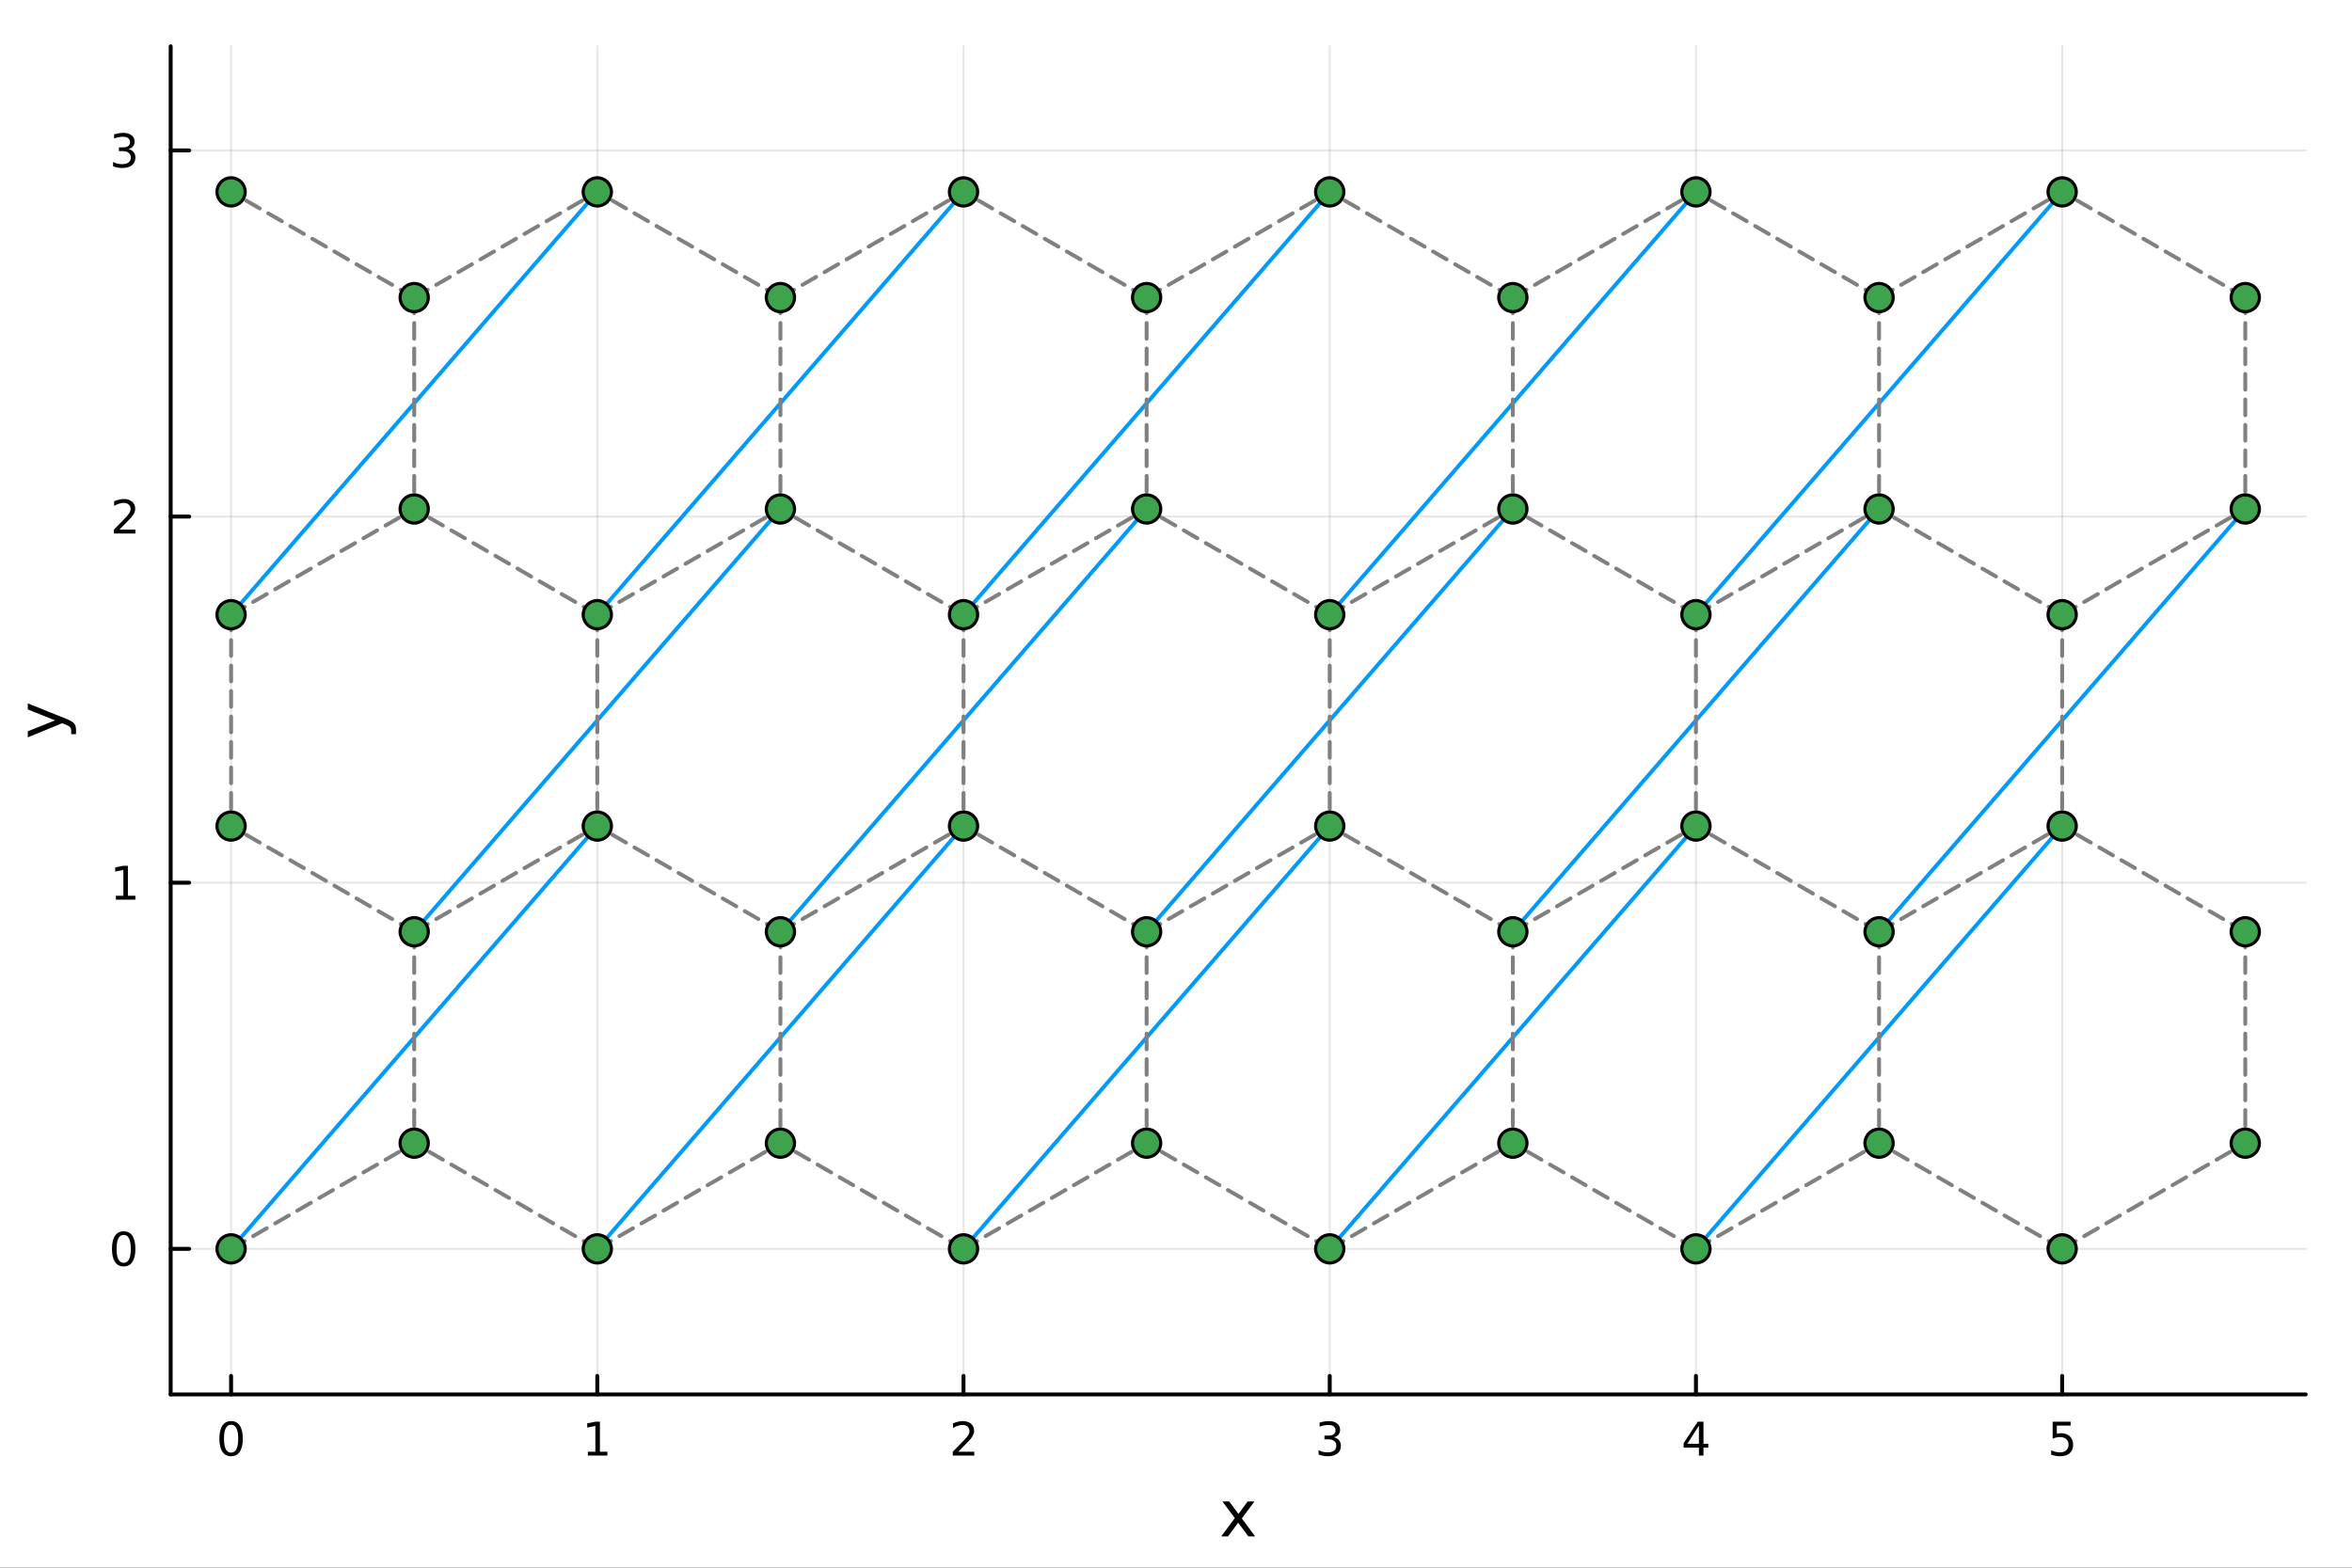 <?xml version="1.0" encoding="utf-8"?>
<svg xmlns="http://www.w3.org/2000/svg" xmlns:xlink="http://www.w3.org/1999/xlink" width="600" height="400" viewBox="0 0 2400 1600">
<rect x="0" y="0" width="2400" height="1600" fill="#333333" stroke="none"/>
<defs>
  <clipPath id="clip290">
    <rect x="0" y="0" width="2400" height="1600"/>
  </clipPath>
</defs>
<path clip-path="url(#clip290)" d="M0 1600 L2400 1600 L2400 0 L0 0  Z" fill="#ffffff" fill-rule="evenodd" fill-opacity="1"/>
<defs>
  <clipPath id="clip291">
    <rect x="480" y="0" width="1681" height="1600"/>
  </clipPath>
</defs>
<path clip-path="url(#clip290)" d="M174.149 1423.18 L2352.76 1423.18 L2352.76 47.244 L174.149 47.244  Z" fill="#ffffff" fill-rule="evenodd" fill-opacity="1"/>
<defs>
  <clipPath id="clip292">
    <rect x="174" y="47" width="2180" height="1377"/>
  </clipPath>
</defs>
<polyline clip-path="url(#clip292)" style="stroke:#000000; stroke-linecap:round; stroke-linejoin:round; stroke-width:2; stroke-opacity:0.1; fill:none" points="235.808,1423.18 235.808,47.244 "/>
<polyline clip-path="url(#clip292)" style="stroke:#000000; stroke-linecap:round; stroke-linejoin:round; stroke-width:2; stroke-opacity:0.1; fill:none" points="609.497,1423.18 609.497,47.244 "/>
<polyline clip-path="url(#clip292)" style="stroke:#000000; stroke-linecap:round; stroke-linejoin:round; stroke-width:2; stroke-opacity:0.1; fill:none" points="983.186,1423.18 983.186,47.244 "/>
<polyline clip-path="url(#clip292)" style="stroke:#000000; stroke-linecap:round; stroke-linejoin:round; stroke-width:2; stroke-opacity:0.1; fill:none" points="1356.87,1423.18 1356.87,47.244 "/>
<polyline clip-path="url(#clip292)" style="stroke:#000000; stroke-linecap:round; stroke-linejoin:round; stroke-width:2; stroke-opacity:0.1; fill:none" points="1730.56,1423.18 1730.56,47.244 "/>
<polyline clip-path="url(#clip292)" style="stroke:#000000; stroke-linecap:round; stroke-linejoin:round; stroke-width:2; stroke-opacity:0.1; fill:none" points="2104.25,1423.18 2104.25,47.244 "/>
<polyline clip-path="url(#clip290)" style="stroke:#000000; stroke-linecap:round; stroke-linejoin:round; stroke-width:4; stroke-opacity:1; fill:none" points="174.149,1423.18 2352.76,1423.18 "/>
<polyline clip-path="url(#clip290)" style="stroke:#000000; stroke-linecap:round; stroke-linejoin:round; stroke-width:4; stroke-opacity:1; fill:none" points="235.808,1423.18 235.808,1404.28 "/>
<polyline clip-path="url(#clip290)" style="stroke:#000000; stroke-linecap:round; stroke-linejoin:round; stroke-width:4; stroke-opacity:1; fill:none" points="609.497,1423.18 609.497,1404.28 "/>
<polyline clip-path="url(#clip290)" style="stroke:#000000; stroke-linecap:round; stroke-linejoin:round; stroke-width:4; stroke-opacity:1; fill:none" points="983.186,1423.18 983.186,1404.28 "/>
<polyline clip-path="url(#clip290)" style="stroke:#000000; stroke-linecap:round; stroke-linejoin:round; stroke-width:4; stroke-opacity:1; fill:none" points="1356.87,1423.18 1356.87,1404.28 "/>
<polyline clip-path="url(#clip290)" style="stroke:#000000; stroke-linecap:round; stroke-linejoin:round; stroke-width:4; stroke-opacity:1; fill:none" points="1730.56,1423.18 1730.56,1404.28 "/>
<polyline clip-path="url(#clip290)" style="stroke:#000000; stroke-linecap:round; stroke-linejoin:round; stroke-width:4; stroke-opacity:1; fill:none" points="2104.25,1423.18 2104.25,1404.28 "/>
<path clip-path="url(#clip290)" d="M235.808 1454.1 Q232.197 1454.1 230.368 1457.66 Q228.562 1461.2 228.562 1468.33 Q228.562 1475.44 230.368 1479.01 Q232.197 1482.55 235.808 1482.55 Q239.442 1482.55 241.247 1479.01 Q243.076 1475.44 243.076 1468.33 Q243.076 1461.2 241.247 1457.66 Q239.442 1454.1 235.808 1454.1 M235.808 1450.39 Q241.618 1450.39 244.673 1455 Q247.752 1459.58 247.752 1468.33 Q247.752 1477.06 244.673 1481.67 Q241.618 1486.25 235.808 1486.25 Q229.997 1486.25 226.919 1481.67 Q223.863 1477.06 223.863 1468.33 Q223.863 1459.58 226.919 1455 Q229.997 1450.39 235.808 1450.39 Z" fill="#000000" fill-rule="nonzero" fill-opacity="1" /><path clip-path="url(#clip290)" d="M599.879 1481.64 L607.517 1481.64 L607.517 1455.28 L599.207 1456.95 L599.207 1452.69 L607.471 1451.02 L612.147 1451.02 L612.147 1481.64 L619.786 1481.64 L619.786 1485.58 L599.879 1485.58 L599.879 1481.64 Z" fill="#000000" fill-rule="nonzero" fill-opacity="1" /><path clip-path="url(#clip290)" d="M977.838 1481.64 L994.158 1481.64 L994.158 1485.58 L972.213 1485.58 L972.213 1481.64 Q974.876 1478.89 979.459 1474.26 Q984.065 1469.61 985.246 1468.27 Q987.491 1465.74 988.371 1464.01 Q989.274 1462.25 989.274 1460.56 Q989.274 1457.8 987.329 1456.07 Q985.408 1454.33 982.306 1454.33 Q980.107 1454.33 977.653 1455.09 Q975.223 1455.86 972.445 1457.41 L972.445 1452.69 Q975.269 1451.55 977.723 1450.97 Q980.176 1450.39 982.213 1450.39 Q987.584 1450.39 990.778 1453.08 Q993.973 1455.77 993.973 1460.26 Q993.973 1462.39 993.162 1464.31 Q992.375 1466.2 990.269 1468.8 Q989.69 1469.47 986.588 1472.69 Q983.487 1475.88 977.838 1481.64 Z" fill="#000000" fill-rule="nonzero" fill-opacity="1" /><path clip-path="url(#clip290)" d="M1361.12 1466.95 Q1364.48 1467.66 1366.35 1469.93 Q1368.25 1472.2 1368.25 1475.53 Q1368.25 1480.65 1364.73 1483.45 Q1361.21 1486.25 1354.73 1486.25 Q1352.56 1486.25 1350.24 1485.81 Q1347.95 1485.39 1345.5 1484.54 L1345.5 1480.02 Q1347.44 1481.16 1349.76 1481.74 Q1352.07 1482.32 1354.59 1482.32 Q1358.99 1482.32 1361.28 1480.58 Q1363.6 1478.84 1363.6 1475.53 Q1363.6 1472.48 1361.45 1470.77 Q1359.32 1469.03 1355.5 1469.03 L1351.47 1469.03 L1351.47 1465.19 L1355.68 1465.19 Q1359.13 1465.19 1360.96 1463.82 Q1362.79 1462.43 1362.79 1459.84 Q1362.79 1457.18 1360.89 1455.77 Q1359.02 1454.33 1355.5 1454.33 Q1353.58 1454.33 1351.38 1454.75 Q1349.18 1455.16 1346.54 1456.04 L1346.54 1451.88 Q1349.2 1451.14 1351.52 1450.77 Q1353.85 1450.39 1355.91 1450.39 Q1361.24 1450.39 1364.34 1452.83 Q1367.44 1455.23 1367.44 1459.35 Q1367.44 1462.22 1365.8 1464.21 Q1364.15 1466.18 1361.12 1466.95 Z" fill="#000000" fill-rule="nonzero" fill-opacity="1" /><path clip-path="url(#clip290)" d="M1733.57 1455.09 L1721.77 1473.54 L1733.57 1473.54 L1733.57 1455.09 M1732.35 1451.02 L1738.23 1451.02 L1738.23 1473.54 L1743.16 1473.54 L1743.16 1477.43 L1738.23 1477.43 L1738.23 1485.58 L1733.57 1485.58 L1733.57 1477.43 L1717.97 1477.43 L1717.97 1472.92 L1732.35 1451.02 Z" fill="#000000" fill-rule="nonzero" fill-opacity="1" /><path clip-path="url(#clip290)" d="M2094.53 1451.02 L2112.89 1451.02 L2112.89 1454.96 L2098.81 1454.96 L2098.81 1463.43 Q2099.83 1463.08 2100.85 1462.92 Q2101.87 1462.73 2102.89 1462.73 Q2108.67 1462.73 2112.05 1465.9 Q2115.43 1469.08 2115.43 1474.49 Q2115.43 1480.07 2111.96 1483.17 Q2108.49 1486.25 2102.17 1486.25 Q2099.99 1486.25 2097.72 1485.88 Q2095.48 1485.51 2093.07 1484.77 L2093.07 1480.07 Q2095.16 1481.2 2097.38 1481.76 Q2099.6 1482.32 2102.08 1482.32 Q2106.08 1482.32 2108.42 1480.21 Q2110.76 1478.1 2110.76 1474.49 Q2110.76 1470.88 2108.42 1468.77 Q2106.08 1466.67 2102.08 1466.67 Q2100.2 1466.67 2098.33 1467.08 Q2096.47 1467.5 2094.53 1468.38 L2094.53 1451.02 Z" fill="#000000" fill-rule="nonzero" fill-opacity="1" /><path clip-path="url(#clip290)" d="M1280.07 1532.4 L1267.18 1549.74 L1280.74 1568.04 L1273.83 1568.04 L1263.45 1554.04 L1253.08 1568.04 L1246.17 1568.04 L1260.01 1549.39 L1247.35 1532.4 L1254.25 1532.4 L1263.71 1545.1 L1273.16 1532.4 L1280.07 1532.4 Z" fill="#000000" fill-rule="nonzero" fill-opacity="1" /><polyline clip-path="url(#clip292)" style="stroke:#000000; stroke-linecap:round; stroke-linejoin:round; stroke-width:2; stroke-opacity:0.1; fill:none" points="174.149,1274.59 2352.76,1274.59 "/>
<polyline clip-path="url(#clip292)" style="stroke:#000000; stroke-linecap:round; stroke-linejoin:round; stroke-width:2; stroke-opacity:0.1; fill:none" points="174.149,900.897 2352.76,900.897 "/>
<polyline clip-path="url(#clip292)" style="stroke:#000000; stroke-linecap:round; stroke-linejoin:round; stroke-width:2; stroke-opacity:0.1; fill:none" points="174.149,527.208 2352.76,527.208 "/>
<polyline clip-path="url(#clip292)" style="stroke:#000000; stroke-linecap:round; stroke-linejoin:round; stroke-width:2; stroke-opacity:0.1; fill:none" points="174.149,153.519 2352.76,153.519 "/>
<polyline clip-path="url(#clip290)" style="stroke:#000000; stroke-linecap:round; stroke-linejoin:round; stroke-width:4; stroke-opacity:1; fill:none" points="174.149,1423.18 174.149,47.244 "/>
<polyline clip-path="url(#clip290)" style="stroke:#000000; stroke-linecap:round; stroke-linejoin:round; stroke-width:4; stroke-opacity:1; fill:none" points="174.149,1274.59 193.047,1274.59 "/>
<polyline clip-path="url(#clip290)" style="stroke:#000000; stroke-linecap:round; stroke-linejoin:round; stroke-width:4; stroke-opacity:1; fill:none" points="174.149,900.897 193.047,900.897 "/>
<polyline clip-path="url(#clip290)" style="stroke:#000000; stroke-linecap:round; stroke-linejoin:round; stroke-width:4; stroke-opacity:1; fill:none" points="174.149,527.208 193.047,527.208 "/>
<polyline clip-path="url(#clip290)" style="stroke:#000000; stroke-linecap:round; stroke-linejoin:round; stroke-width:4; stroke-opacity:1; fill:none" points="174.149,153.519 193.047,153.519 "/>
<path clip-path="url(#clip290)" d="M126.205 1260.38 Q122.593 1260.38 120.765 1263.95 Q118.959 1267.49 118.959 1274.62 Q118.959 1281.73 120.765 1285.29 Q122.593 1288.83 126.205 1288.83 Q129.839 1288.83 131.644 1285.29 Q133.473 1281.73 133.473 1274.62 Q133.473 1267.49 131.644 1263.95 Q129.839 1260.38 126.205 1260.38 M126.205 1256.68 Q132.015 1256.68 135.07 1261.29 Q138.149 1265.87 138.149 1274.62 Q138.149 1283.35 135.07 1287.95 Q132.015 1292.54 126.205 1292.54 Q120.394 1292.54 117.316 1287.95 Q114.26 1283.35 114.26 1274.62 Q114.26 1265.87 117.316 1261.29 Q120.394 1256.68 126.205 1256.68 Z" fill="#000000" fill-rule="nonzero" fill-opacity="1" /><path clip-path="url(#clip290)" d="M118.242 914.241 L125.88 914.241 L125.88 887.876 L117.57 889.542 L117.57 885.283 L125.834 883.617 L130.51 883.617 L130.51 914.241 L138.149 914.241 L138.149 918.177 L118.242 918.177 L118.242 914.241 Z" fill="#000000" fill-rule="nonzero" fill-opacity="1" /><path clip-path="url(#clip290)" d="M121.83 540.552 L138.149 540.552 L138.149 544.488 L116.205 544.488 L116.205 540.552 Q118.867 537.798 123.45 533.168 Q128.056 528.515 129.237 527.173 Q131.482 524.65 132.362 522.914 Q133.265 521.154 133.265 519.465 Q133.265 516.71 131.32 514.974 Q129.399 513.238 126.297 513.238 Q124.098 513.238 121.644 514.002 Q119.214 514.766 116.436 516.316 L116.436 511.594 Q119.26 510.46 121.714 509.881 Q124.168 509.303 126.205 509.303 Q131.575 509.303 134.769 511.988 Q137.964 514.673 137.964 519.164 Q137.964 521.293 137.154 523.215 Q136.367 525.113 134.26 527.705 Q133.681 528.377 130.58 531.594 Q127.478 534.789 121.83 540.552 Z" fill="#000000" fill-rule="nonzero" fill-opacity="1" /><path clip-path="url(#clip290)" d="M131.019 152.164 Q134.376 152.882 136.251 155.15 Q138.149 157.419 138.149 160.752 Q138.149 165.868 134.63 168.669 Q131.112 171.47 124.63 171.47 Q122.455 171.47 120.14 171.03 Q117.848 170.613 115.394 169.757 L115.394 165.243 Q117.339 166.377 119.654 166.956 Q121.968 167.535 124.492 167.535 Q128.89 167.535 131.181 165.799 Q133.496 164.062 133.496 160.752 Q133.496 157.697 131.343 155.984 Q129.214 154.248 125.394 154.248 L121.367 154.248 L121.367 150.405 L125.58 150.405 Q129.029 150.405 130.857 149.039 Q132.686 147.651 132.686 145.058 Q132.686 142.396 130.788 140.984 Q128.913 139.549 125.394 139.549 Q123.473 139.549 121.274 139.965 Q119.075 140.382 116.436 141.262 L116.436 137.095 Q119.098 136.354 121.413 135.984 Q123.751 135.614 125.811 135.614 Q131.135 135.614 134.237 138.044 Q137.339 140.451 137.339 144.572 Q137.339 147.442 135.695 149.433 Q134.052 151.401 131.019 152.164 Z" fill="#000000" fill-rule="nonzero" fill-opacity="1" /><path clip-path="url(#clip290)" d="M67.314 733.525 Q73.68 736.008 75.622 738.363 Q77.563 740.718 77.563 744.665 L77.563 749.344 L72.662 749.344 L72.662 745.906 Q72.662 743.487 71.516 742.151 Q70.37 740.814 66.105 739.191 L63.431 738.14 L28.356 752.559 L28.356 746.352 L56.238 735.212 L28.356 724.072 L28.356 717.865 L67.314 733.525 Z" fill="#000000" fill-rule="nonzero" fill-opacity="1" /><polyline clip-path="url(#clip292)" style="stroke:#009af9; stroke-linecap:round; stroke-linejoin:round; stroke-width:4; stroke-opacity:1; fill:none" points="235.808,627.337 609.497,195.838 "/>
<polyline clip-path="url(#clip292)" style="stroke:#009af9; stroke-linecap:round; stroke-linejoin:round; stroke-width:4; stroke-opacity:1; fill:none" points="235.808,1274.59 609.497,843.087 "/>
<polyline clip-path="url(#clip292)" style="stroke:#009af9; stroke-linecap:round; stroke-linejoin:round; stroke-width:4; stroke-opacity:1; fill:none" points="422.652,950.961 796.341,519.463 "/>
<polyline clip-path="url(#clip292)" style="stroke:#009af9; stroke-linecap:round; stroke-linejoin:round; stroke-width:4; stroke-opacity:1; fill:none" points="609.497,627.337 983.186,195.838 "/>
<polyline clip-path="url(#clip292)" style="stroke:#009af9; stroke-linecap:round; stroke-linejoin:round; stroke-width:4; stroke-opacity:1; fill:none" points="609.497,1274.59 983.186,843.087 "/>
<polyline clip-path="url(#clip292)" style="stroke:#009af9; stroke-linecap:round; stroke-linejoin:round; stroke-width:4; stroke-opacity:1; fill:none" points="796.341,950.961 1170.03,519.463 "/>
<polyline clip-path="url(#clip292)" style="stroke:#009af9; stroke-linecap:round; stroke-linejoin:round; stroke-width:4; stroke-opacity:1; fill:none" points="983.186,627.337 1356.87,195.838 "/>
<polyline clip-path="url(#clip292)" style="stroke:#009af9; stroke-linecap:round; stroke-linejoin:round; stroke-width:4; stroke-opacity:1; fill:none" points="983.186,1274.59 1356.87,843.087 "/>
<polyline clip-path="url(#clip292)" style="stroke:#009af9; stroke-linecap:round; stroke-linejoin:round; stroke-width:4; stroke-opacity:1; fill:none" points="1170.03,950.961 1543.72,519.463 "/>
<polyline clip-path="url(#clip292)" style="stroke:#009af9; stroke-linecap:round; stroke-linejoin:round; stroke-width:4; stroke-opacity:1; fill:none" points="1356.87,627.337 1730.56,195.838 "/>
<polyline clip-path="url(#clip292)" style="stroke:#009af9; stroke-linecap:round; stroke-linejoin:round; stroke-width:4; stroke-opacity:1; fill:none" points="1356.87,1274.59 1730.56,843.087 "/>
<polyline clip-path="url(#clip292)" style="stroke:#009af9; stroke-linecap:round; stroke-linejoin:round; stroke-width:4; stroke-opacity:1; fill:none" points="1543.72,950.961 1917.41,519.463 "/>
<polyline clip-path="url(#clip292)" style="stroke:#009af9; stroke-linecap:round; stroke-linejoin:round; stroke-width:4; stroke-opacity:1; fill:none" points="1730.56,627.337 2104.25,195.838 "/>
<polyline clip-path="url(#clip292)" style="stroke:#009af9; stroke-linecap:round; stroke-linejoin:round; stroke-width:4; stroke-opacity:1; fill:none" points="1730.56,1274.59 2104.25,843.087 "/>
<polyline clip-path="url(#clip292)" style="stroke:#009af9; stroke-linecap:round; stroke-linejoin:round; stroke-width:4; stroke-opacity:1; fill:none" points="1917.41,950.961 2291.1,519.463 "/>
<polyline clip-path="url(#clip292)" style="stroke:#808080; stroke-linecap:round; stroke-linejoin:round; stroke-width:4; stroke-opacity:1; fill:none" stroke-dasharray="16, 10" points="235.808,627.337 235.808,843.087 "/>
<polyline clip-path="url(#clip292)" style="stroke:#808080; stroke-linecap:round; stroke-linejoin:round; stroke-width:4; stroke-opacity:1; fill:none" stroke-dasharray="16, 10" points="235.808,627.337 422.652,519.463 "/>
<polyline clip-path="url(#clip292)" style="stroke:#808080; stroke-linecap:round; stroke-linejoin:round; stroke-width:4; stroke-opacity:1; fill:none" stroke-dasharray="16, 10" points="422.652,303.713 422.652,519.463 "/>
<polyline clip-path="url(#clip292)" style="stroke:#808080; stroke-linecap:round; stroke-linejoin:round; stroke-width:4; stroke-opacity:1; fill:none" stroke-dasharray="16, 10" points="422.652,303.713 235.808,195.838 "/>
<polyline clip-path="url(#clip292)" style="stroke:#808080; stroke-linecap:round; stroke-linejoin:round; stroke-width:4; stroke-opacity:1; fill:none" stroke-dasharray="16, 10" points="422.652,303.713 609.497,195.838 "/>
<polyline clip-path="url(#clip292)" style="stroke:#808080; stroke-linecap:round; stroke-linejoin:round; stroke-width:4; stroke-opacity:1; fill:none" stroke-dasharray="16, 10" points="235.808,1274.59 422.652,1166.71 "/>
<polyline clip-path="url(#clip292)" style="stroke:#808080; stroke-linecap:round; stroke-linejoin:round; stroke-width:4; stroke-opacity:1; fill:none" stroke-dasharray="16, 10" points="422.652,950.961 422.652,1166.71 "/>
<polyline clip-path="url(#clip292)" style="stroke:#808080; stroke-linecap:round; stroke-linejoin:round; stroke-width:4; stroke-opacity:1; fill:none" stroke-dasharray="16, 10" points="422.652,950.961 235.808,843.087 "/>
<polyline clip-path="url(#clip292)" style="stroke:#808080; stroke-linecap:round; stroke-linejoin:round; stroke-width:4; stroke-opacity:1; fill:none" stroke-dasharray="16, 10" points="422.652,950.961 609.497,843.087 "/>
<polyline clip-path="url(#clip292)" style="stroke:#808080; stroke-linecap:round; stroke-linejoin:round; stroke-width:4; stroke-opacity:1; fill:none" stroke-dasharray="16, 10" points="609.497,627.337 609.497,843.087 "/>
<polyline clip-path="url(#clip292)" style="stroke:#808080; stroke-linecap:round; stroke-linejoin:round; stroke-width:4; stroke-opacity:1; fill:none" stroke-dasharray="16, 10" points="609.497,627.337 422.652,519.463 "/>
<polyline clip-path="url(#clip292)" style="stroke:#808080; stroke-linecap:round; stroke-linejoin:round; stroke-width:4; stroke-opacity:1; fill:none" stroke-dasharray="16, 10" points="609.497,627.337 796.341,519.463 "/>
<polyline clip-path="url(#clip292)" style="stroke:#808080; stroke-linecap:round; stroke-linejoin:round; stroke-width:4; stroke-opacity:1; fill:none" stroke-dasharray="16, 10" points="796.341,303.713 796.341,519.463 "/>
<polyline clip-path="url(#clip292)" style="stroke:#808080; stroke-linecap:round; stroke-linejoin:round; stroke-width:4; stroke-opacity:1; fill:none" stroke-dasharray="16, 10" points="796.341,303.713 609.497,195.838 "/>
<polyline clip-path="url(#clip292)" style="stroke:#808080; stroke-linecap:round; stroke-linejoin:round; stroke-width:4; stroke-opacity:1; fill:none" stroke-dasharray="16, 10" points="796.341,303.713 983.186,195.838 "/>
<polyline clip-path="url(#clip292)" style="stroke:#808080; stroke-linecap:round; stroke-linejoin:round; stroke-width:4; stroke-opacity:1; fill:none" stroke-dasharray="16, 10" points="609.497,1274.59 422.652,1166.71 "/>
<polyline clip-path="url(#clip292)" style="stroke:#808080; stroke-linecap:round; stroke-linejoin:round; stroke-width:4; stroke-opacity:1; fill:none" stroke-dasharray="16, 10" points="609.497,1274.59 796.341,1166.71 "/>
<polyline clip-path="url(#clip292)" style="stroke:#808080; stroke-linecap:round; stroke-linejoin:round; stroke-width:4; stroke-opacity:1; fill:none" stroke-dasharray="16, 10" points="796.341,950.961 796.341,1166.71 "/>
<polyline clip-path="url(#clip292)" style="stroke:#808080; stroke-linecap:round; stroke-linejoin:round; stroke-width:4; stroke-opacity:1; fill:none" stroke-dasharray="16, 10" points="796.341,950.961 609.497,843.087 "/>
<polyline clip-path="url(#clip292)" style="stroke:#808080; stroke-linecap:round; stroke-linejoin:round; stroke-width:4; stroke-opacity:1; fill:none" stroke-dasharray="16, 10" points="796.341,950.961 983.186,843.087 "/>
<polyline clip-path="url(#clip292)" style="stroke:#808080; stroke-linecap:round; stroke-linejoin:round; stroke-width:4; stroke-opacity:1; fill:none" stroke-dasharray="16, 10" points="983.186,627.337 983.186,843.087 "/>
<polyline clip-path="url(#clip292)" style="stroke:#808080; stroke-linecap:round; stroke-linejoin:round; stroke-width:4; stroke-opacity:1; fill:none" stroke-dasharray="16, 10" points="983.186,627.337 796.341,519.463 "/>
<polyline clip-path="url(#clip292)" style="stroke:#808080; stroke-linecap:round; stroke-linejoin:round; stroke-width:4; stroke-opacity:1; fill:none" stroke-dasharray="16, 10" points="983.186,627.337 1170.03,519.463 "/>
<polyline clip-path="url(#clip292)" style="stroke:#808080; stroke-linecap:round; stroke-linejoin:round; stroke-width:4; stroke-opacity:1; fill:none" stroke-dasharray="16, 10" points="1170.03,303.713 1170.03,519.463 "/>
<polyline clip-path="url(#clip292)" style="stroke:#808080; stroke-linecap:round; stroke-linejoin:round; stroke-width:4; stroke-opacity:1; fill:none" stroke-dasharray="16, 10" points="1170.03,303.713 983.186,195.838 "/>
<polyline clip-path="url(#clip292)" style="stroke:#808080; stroke-linecap:round; stroke-linejoin:round; stroke-width:4; stroke-opacity:1; fill:none" stroke-dasharray="16, 10" points="1170.03,303.713 1356.87,195.838 "/>
<polyline clip-path="url(#clip292)" style="stroke:#808080; stroke-linecap:round; stroke-linejoin:round; stroke-width:4; stroke-opacity:1; fill:none" stroke-dasharray="16, 10" points="983.186,1274.59 796.341,1166.71 "/>
<polyline clip-path="url(#clip292)" style="stroke:#808080; stroke-linecap:round; stroke-linejoin:round; stroke-width:4; stroke-opacity:1; fill:none" stroke-dasharray="16, 10" points="983.186,1274.59 1170.03,1166.71 "/>
<polyline clip-path="url(#clip292)" style="stroke:#808080; stroke-linecap:round; stroke-linejoin:round; stroke-width:4; stroke-opacity:1; fill:none" stroke-dasharray="16, 10" points="1170.03,950.961 1170.03,1166.71 "/>
<polyline clip-path="url(#clip292)" style="stroke:#808080; stroke-linecap:round; stroke-linejoin:round; stroke-width:4; stroke-opacity:1; fill:none" stroke-dasharray="16, 10" points="1170.03,950.961 983.186,843.087 "/>
<polyline clip-path="url(#clip292)" style="stroke:#808080; stroke-linecap:round; stroke-linejoin:round; stroke-width:4; stroke-opacity:1; fill:none" stroke-dasharray="16, 10" points="1170.03,950.961 1356.87,843.087 "/>
<polyline clip-path="url(#clip292)" style="stroke:#808080; stroke-linecap:round; stroke-linejoin:round; stroke-width:4; stroke-opacity:1; fill:none" stroke-dasharray="16, 10" points="1356.87,627.337 1356.87,843.087 "/>
<polyline clip-path="url(#clip292)" style="stroke:#808080; stroke-linecap:round; stroke-linejoin:round; stroke-width:4; stroke-opacity:1; fill:none" stroke-dasharray="16, 10" points="1356.87,627.337 1170.03,519.463 "/>
<polyline clip-path="url(#clip292)" style="stroke:#808080; stroke-linecap:round; stroke-linejoin:round; stroke-width:4; stroke-opacity:1; fill:none" stroke-dasharray="16, 10" points="1356.87,627.337 1543.72,519.463 "/>
<polyline clip-path="url(#clip292)" style="stroke:#808080; stroke-linecap:round; stroke-linejoin:round; stroke-width:4; stroke-opacity:1; fill:none" stroke-dasharray="16, 10" points="1543.72,303.713 1543.72,519.463 "/>
<polyline clip-path="url(#clip292)" style="stroke:#808080; stroke-linecap:round; stroke-linejoin:round; stroke-width:4; stroke-opacity:1; fill:none" stroke-dasharray="16, 10" points="1543.72,303.713 1356.87,195.838 "/>
<polyline clip-path="url(#clip292)" style="stroke:#808080; stroke-linecap:round; stroke-linejoin:round; stroke-width:4; stroke-opacity:1; fill:none" stroke-dasharray="16, 10" points="1543.72,303.713 1730.56,195.838 "/>
<polyline clip-path="url(#clip292)" style="stroke:#808080; stroke-linecap:round; stroke-linejoin:round; stroke-width:4; stroke-opacity:1; fill:none" stroke-dasharray="16, 10" points="1356.87,1274.59 1170.03,1166.71 "/>
<polyline clip-path="url(#clip292)" style="stroke:#808080; stroke-linecap:round; stroke-linejoin:round; stroke-width:4; stroke-opacity:1; fill:none" stroke-dasharray="16, 10" points="1356.87,1274.59 1543.72,1166.71 "/>
<polyline clip-path="url(#clip292)" style="stroke:#808080; stroke-linecap:round; stroke-linejoin:round; stroke-width:4; stroke-opacity:1; fill:none" stroke-dasharray="16, 10" points="1543.72,950.961 1543.72,1166.71 "/>
<polyline clip-path="url(#clip292)" style="stroke:#808080; stroke-linecap:round; stroke-linejoin:round; stroke-width:4; stroke-opacity:1; fill:none" stroke-dasharray="16, 10" points="1543.72,950.961 1356.87,843.087 "/>
<polyline clip-path="url(#clip292)" style="stroke:#808080; stroke-linecap:round; stroke-linejoin:round; stroke-width:4; stroke-opacity:1; fill:none" stroke-dasharray="16, 10" points="1543.72,950.961 1730.56,843.087 "/>
<polyline clip-path="url(#clip292)" style="stroke:#808080; stroke-linecap:round; stroke-linejoin:round; stroke-width:4; stroke-opacity:1; fill:none" stroke-dasharray="16, 10" points="1730.56,627.337 1730.56,843.087 "/>
<polyline clip-path="url(#clip292)" style="stroke:#808080; stroke-linecap:round; stroke-linejoin:round; stroke-width:4; stroke-opacity:1; fill:none" stroke-dasharray="16, 10" points="1730.56,627.337 1543.72,519.463 "/>
<polyline clip-path="url(#clip292)" style="stroke:#808080; stroke-linecap:round; stroke-linejoin:round; stroke-width:4; stroke-opacity:1; fill:none" stroke-dasharray="16, 10" points="1730.56,627.337 1917.41,519.463 "/>
<polyline clip-path="url(#clip292)" style="stroke:#808080; stroke-linecap:round; stroke-linejoin:round; stroke-width:4; stroke-opacity:1; fill:none" stroke-dasharray="16, 10" points="1917.41,303.713 1917.41,519.463 "/>
<polyline clip-path="url(#clip292)" style="stroke:#808080; stroke-linecap:round; stroke-linejoin:round; stroke-width:4; stroke-opacity:1; fill:none" stroke-dasharray="16, 10" points="1917.41,303.713 1730.56,195.838 "/>
<polyline clip-path="url(#clip292)" style="stroke:#808080; stroke-linecap:round; stroke-linejoin:round; stroke-width:4; stroke-opacity:1; fill:none" stroke-dasharray="16, 10" points="1917.41,303.713 2104.25,195.838 "/>
<polyline clip-path="url(#clip292)" style="stroke:#808080; stroke-linecap:round; stroke-linejoin:round; stroke-width:4; stroke-opacity:1; fill:none" stroke-dasharray="16, 10" points="1730.56,1274.59 1543.72,1166.71 "/>
<polyline clip-path="url(#clip292)" style="stroke:#808080; stroke-linecap:round; stroke-linejoin:round; stroke-width:4; stroke-opacity:1; fill:none" stroke-dasharray="16, 10" points="1730.56,1274.59 1917.41,1166.71 "/>
<polyline clip-path="url(#clip292)" style="stroke:#808080; stroke-linecap:round; stroke-linejoin:round; stroke-width:4; stroke-opacity:1; fill:none" stroke-dasharray="16, 10" points="1917.41,950.961 1917.41,1166.71 "/>
<polyline clip-path="url(#clip292)" style="stroke:#808080; stroke-linecap:round; stroke-linejoin:round; stroke-width:4; stroke-opacity:1; fill:none" stroke-dasharray="16, 10" points="1917.41,950.961 1730.56,843.087 "/>
<polyline clip-path="url(#clip292)" style="stroke:#808080; stroke-linecap:round; stroke-linejoin:round; stroke-width:4; stroke-opacity:1; fill:none" stroke-dasharray="16, 10" points="1917.41,950.961 2104.25,843.087 "/>
<polyline clip-path="url(#clip292)" style="stroke:#808080; stroke-linecap:round; stroke-linejoin:round; stroke-width:4; stroke-opacity:1; fill:none" stroke-dasharray="16, 10" points="2104.25,627.337 2104.25,843.087 "/>
<polyline clip-path="url(#clip292)" style="stroke:#808080; stroke-linecap:round; stroke-linejoin:round; stroke-width:4; stroke-opacity:1; fill:none" stroke-dasharray="16, 10" points="2104.25,627.337 1917.41,519.463 "/>
<polyline clip-path="url(#clip292)" style="stroke:#808080; stroke-linecap:round; stroke-linejoin:round; stroke-width:4; stroke-opacity:1; fill:none" stroke-dasharray="16, 10" points="2104.25,627.337 2291.1,519.463 "/>
<polyline clip-path="url(#clip292)" style="stroke:#808080; stroke-linecap:round; stroke-linejoin:round; stroke-width:4; stroke-opacity:1; fill:none" stroke-dasharray="16, 10" points="2291.1,303.713 2291.1,519.463 "/>
<polyline clip-path="url(#clip292)" style="stroke:#808080; stroke-linecap:round; stroke-linejoin:round; stroke-width:4; stroke-opacity:1; fill:none" stroke-dasharray="16, 10" points="2291.1,303.713 2104.25,195.838 "/>
<polyline clip-path="url(#clip292)" style="stroke:#808080; stroke-linecap:round; stroke-linejoin:round; stroke-width:4; stroke-opacity:1; fill:none" stroke-dasharray="16, 10" points="2104.25,1274.59 1917.41,1166.71 "/>
<polyline clip-path="url(#clip292)" style="stroke:#808080; stroke-linecap:round; stroke-linejoin:round; stroke-width:4; stroke-opacity:1; fill:none" stroke-dasharray="16, 10" points="2104.25,1274.59 2291.1,1166.71 "/>
<polyline clip-path="url(#clip292)" style="stroke:#808080; stroke-linecap:round; stroke-linejoin:round; stroke-width:4; stroke-opacity:1; fill:none" stroke-dasharray="16, 10" points="2291.1,950.961 2291.1,1166.71 "/>
<polyline clip-path="url(#clip292)" style="stroke:#808080; stroke-linecap:round; stroke-linejoin:round; stroke-width:4; stroke-opacity:1; fill:none" stroke-dasharray="16, 10" points="2291.1,950.961 2104.25,843.087 "/>
<circle clip-path="url(#clip292)" cx="235.808" cy="195.838" r="14.4" fill="#3da44d" fill-rule="evenodd" fill-opacity="1" stroke="#000000" stroke-opacity="1" stroke-width="3.2"/>
<circle clip-path="url(#clip292)" cx="235.808" cy="843.087" r="14.4" fill="#3da44d" fill-rule="evenodd" fill-opacity="1" stroke="#000000" stroke-opacity="1" stroke-width="3.2"/>
<circle clip-path="url(#clip292)" cx="235.808" cy="627.337" r="14.4" fill="#3da44d" fill-rule="evenodd" fill-opacity="1" stroke="#000000" stroke-opacity="1" stroke-width="3.2"/>
<circle clip-path="url(#clip292)" cx="422.652" cy="519.463" r="14.4" fill="#3da44d" fill-rule="evenodd" fill-opacity="1" stroke="#000000" stroke-opacity="1" stroke-width="3.2"/>
<circle clip-path="url(#clip292)" cx="422.652" cy="303.713" r="14.4" fill="#3da44d" fill-rule="evenodd" fill-opacity="1" stroke="#000000" stroke-opacity="1" stroke-width="3.2"/>
<circle clip-path="url(#clip292)" cx="609.497" cy="195.838" r="14.4" fill="#3da44d" fill-rule="evenodd" fill-opacity="1" stroke="#000000" stroke-opacity="1" stroke-width="3.2"/>
<circle clip-path="url(#clip292)" cx="235.808" cy="1274.59" r="14.4" fill="#3da44d" fill-rule="evenodd" fill-opacity="1" stroke="#000000" stroke-opacity="1" stroke-width="3.2"/>
<circle clip-path="url(#clip292)" cx="422.652" cy="1166.71" r="14.4" fill="#3da44d" fill-rule="evenodd" fill-opacity="1" stroke="#000000" stroke-opacity="1" stroke-width="3.2"/>
<circle clip-path="url(#clip292)" cx="422.652" cy="950.961" r="14.4" fill="#3da44d" fill-rule="evenodd" fill-opacity="1" stroke="#000000" stroke-opacity="1" stroke-width="3.2"/>
<circle clip-path="url(#clip292)" cx="609.497" cy="843.087" r="14.4" fill="#3da44d" fill-rule="evenodd" fill-opacity="1" stroke="#000000" stroke-opacity="1" stroke-width="3.2"/>
<circle clip-path="url(#clip292)" cx="609.497" cy="627.337" r="14.4" fill="#3da44d" fill-rule="evenodd" fill-opacity="1" stroke="#000000" stroke-opacity="1" stroke-width="3.2"/>
<circle clip-path="url(#clip292)" cx="796.341" cy="519.463" r="14.4" fill="#3da44d" fill-rule="evenodd" fill-opacity="1" stroke="#000000" stroke-opacity="1" stroke-width="3.2"/>
<circle clip-path="url(#clip292)" cx="796.341" cy="303.713" r="14.4" fill="#3da44d" fill-rule="evenodd" fill-opacity="1" stroke="#000000" stroke-opacity="1" stroke-width="3.2"/>
<circle clip-path="url(#clip292)" cx="983.186" cy="195.838" r="14.4" fill="#3da44d" fill-rule="evenodd" fill-opacity="1" stroke="#000000" stroke-opacity="1" stroke-width="3.2"/>
<circle clip-path="url(#clip292)" cx="609.497" cy="1274.59" r="14.4" fill="#3da44d" fill-rule="evenodd" fill-opacity="1" stroke="#000000" stroke-opacity="1" stroke-width="3.2"/>
<circle clip-path="url(#clip292)" cx="796.341" cy="1166.71" r="14.4" fill="#3da44d" fill-rule="evenodd" fill-opacity="1" stroke="#000000" stroke-opacity="1" stroke-width="3.2"/>
<circle clip-path="url(#clip292)" cx="796.341" cy="950.961" r="14.4" fill="#3da44d" fill-rule="evenodd" fill-opacity="1" stroke="#000000" stroke-opacity="1" stroke-width="3.2"/>
<circle clip-path="url(#clip292)" cx="983.186" cy="843.087" r="14.4" fill="#3da44d" fill-rule="evenodd" fill-opacity="1" stroke="#000000" stroke-opacity="1" stroke-width="3.2"/>
<circle clip-path="url(#clip292)" cx="983.186" cy="627.337" r="14.4" fill="#3da44d" fill-rule="evenodd" fill-opacity="1" stroke="#000000" stroke-opacity="1" stroke-width="3.2"/>
<circle clip-path="url(#clip292)" cx="1170.03" cy="519.463" r="14.4" fill="#3da44d" fill-rule="evenodd" fill-opacity="1" stroke="#000000" stroke-opacity="1" stroke-width="3.2"/>
<circle clip-path="url(#clip292)" cx="1170.03" cy="303.713" r="14.4" fill="#3da44d" fill-rule="evenodd" fill-opacity="1" stroke="#000000" stroke-opacity="1" stroke-width="3.2"/>
<circle clip-path="url(#clip292)" cx="1356.87" cy="195.838" r="14.4" fill="#3da44d" fill-rule="evenodd" fill-opacity="1" stroke="#000000" stroke-opacity="1" stroke-width="3.2"/>
<circle clip-path="url(#clip292)" cx="983.186" cy="1274.59" r="14.4" fill="#3da44d" fill-rule="evenodd" fill-opacity="1" stroke="#000000" stroke-opacity="1" stroke-width="3.2"/>
<circle clip-path="url(#clip292)" cx="1170.03" cy="1166.71" r="14.4" fill="#3da44d" fill-rule="evenodd" fill-opacity="1" stroke="#000000" stroke-opacity="1" stroke-width="3.2"/>
<circle clip-path="url(#clip292)" cx="1170.03" cy="950.961" r="14.4" fill="#3da44d" fill-rule="evenodd" fill-opacity="1" stroke="#000000" stroke-opacity="1" stroke-width="3.2"/>
<circle clip-path="url(#clip292)" cx="1356.87" cy="843.087" r="14.4" fill="#3da44d" fill-rule="evenodd" fill-opacity="1" stroke="#000000" stroke-opacity="1" stroke-width="3.2"/>
<circle clip-path="url(#clip292)" cx="1356.87" cy="627.337" r="14.4" fill="#3da44d" fill-rule="evenodd" fill-opacity="1" stroke="#000000" stroke-opacity="1" stroke-width="3.2"/>
<circle clip-path="url(#clip292)" cx="1543.72" cy="519.463" r="14.4" fill="#3da44d" fill-rule="evenodd" fill-opacity="1" stroke="#000000" stroke-opacity="1" stroke-width="3.2"/>
<circle clip-path="url(#clip292)" cx="1543.72" cy="303.713" r="14.4" fill="#3da44d" fill-rule="evenodd" fill-opacity="1" stroke="#000000" stroke-opacity="1" stroke-width="3.2"/>
<circle clip-path="url(#clip292)" cx="1730.56" cy="195.838" r="14.4" fill="#3da44d" fill-rule="evenodd" fill-opacity="1" stroke="#000000" stroke-opacity="1" stroke-width="3.2"/>
<circle clip-path="url(#clip292)" cx="1356.87" cy="1274.59" r="14.4" fill="#3da44d" fill-rule="evenodd" fill-opacity="1" stroke="#000000" stroke-opacity="1" stroke-width="3.2"/>
<circle clip-path="url(#clip292)" cx="1543.72" cy="1166.71" r="14.4" fill="#3da44d" fill-rule="evenodd" fill-opacity="1" stroke="#000000" stroke-opacity="1" stroke-width="3.2"/>
<circle clip-path="url(#clip292)" cx="1543.72" cy="950.961" r="14.4" fill="#3da44d" fill-rule="evenodd" fill-opacity="1" stroke="#000000" stroke-opacity="1" stroke-width="3.2"/>
<circle clip-path="url(#clip292)" cx="1730.56" cy="843.087" r="14.4" fill="#3da44d" fill-rule="evenodd" fill-opacity="1" stroke="#000000" stroke-opacity="1" stroke-width="3.2"/>
<circle clip-path="url(#clip292)" cx="1730.56" cy="627.337" r="14.4" fill="#3da44d" fill-rule="evenodd" fill-opacity="1" stroke="#000000" stroke-opacity="1" stroke-width="3.2"/>
<circle clip-path="url(#clip292)" cx="1917.41" cy="519.463" r="14.4" fill="#3da44d" fill-rule="evenodd" fill-opacity="1" stroke="#000000" stroke-opacity="1" stroke-width="3.2"/>
<circle clip-path="url(#clip292)" cx="1917.41" cy="303.713" r="14.4" fill="#3da44d" fill-rule="evenodd" fill-opacity="1" stroke="#000000" stroke-opacity="1" stroke-width="3.2"/>
<circle clip-path="url(#clip292)" cx="2104.25" cy="195.838" r="14.4" fill="#3da44d" fill-rule="evenodd" fill-opacity="1" stroke="#000000" stroke-opacity="1" stroke-width="3.2"/>
<circle clip-path="url(#clip292)" cx="1730.56" cy="1274.59" r="14.4" fill="#3da44d" fill-rule="evenodd" fill-opacity="1" stroke="#000000" stroke-opacity="1" stroke-width="3.2"/>
<circle clip-path="url(#clip292)" cx="1917.41" cy="1166.71" r="14.4" fill="#3da44d" fill-rule="evenodd" fill-opacity="1" stroke="#000000" stroke-opacity="1" stroke-width="3.2"/>
<circle clip-path="url(#clip292)" cx="1917.41" cy="950.961" r="14.4" fill="#3da44d" fill-rule="evenodd" fill-opacity="1" stroke="#000000" stroke-opacity="1" stroke-width="3.2"/>
<circle clip-path="url(#clip292)" cx="2104.25" cy="843.087" r="14.4" fill="#3da44d" fill-rule="evenodd" fill-opacity="1" stroke="#000000" stroke-opacity="1" stroke-width="3.2"/>
<circle clip-path="url(#clip292)" cx="2104.25" cy="627.337" r="14.4" fill="#3da44d" fill-rule="evenodd" fill-opacity="1" stroke="#000000" stroke-opacity="1" stroke-width="3.2"/>
<circle clip-path="url(#clip292)" cx="2291.1" cy="519.463" r="14.4" fill="#3da44d" fill-rule="evenodd" fill-opacity="1" stroke="#000000" stroke-opacity="1" stroke-width="3.2"/>
<circle clip-path="url(#clip292)" cx="2291.1" cy="303.713" r="14.4" fill="#3da44d" fill-rule="evenodd" fill-opacity="1" stroke="#000000" stroke-opacity="1" stroke-width="3.2"/>
<circle clip-path="url(#clip292)" cx="2104.25" cy="1274.59" r="14.4" fill="#3da44d" fill-rule="evenodd" fill-opacity="1" stroke="#000000" stroke-opacity="1" stroke-width="3.2"/>
<circle clip-path="url(#clip292)" cx="2291.1" cy="1166.71" r="14.4" fill="#3da44d" fill-rule="evenodd" fill-opacity="1" stroke="#000000" stroke-opacity="1" stroke-width="3.2"/>
<circle clip-path="url(#clip292)" cx="2291.1" cy="950.961" r="14.4" fill="#3da44d" fill-rule="evenodd" fill-opacity="1" stroke="#000000" stroke-opacity="1" stroke-width="3.2"/>
</svg>
